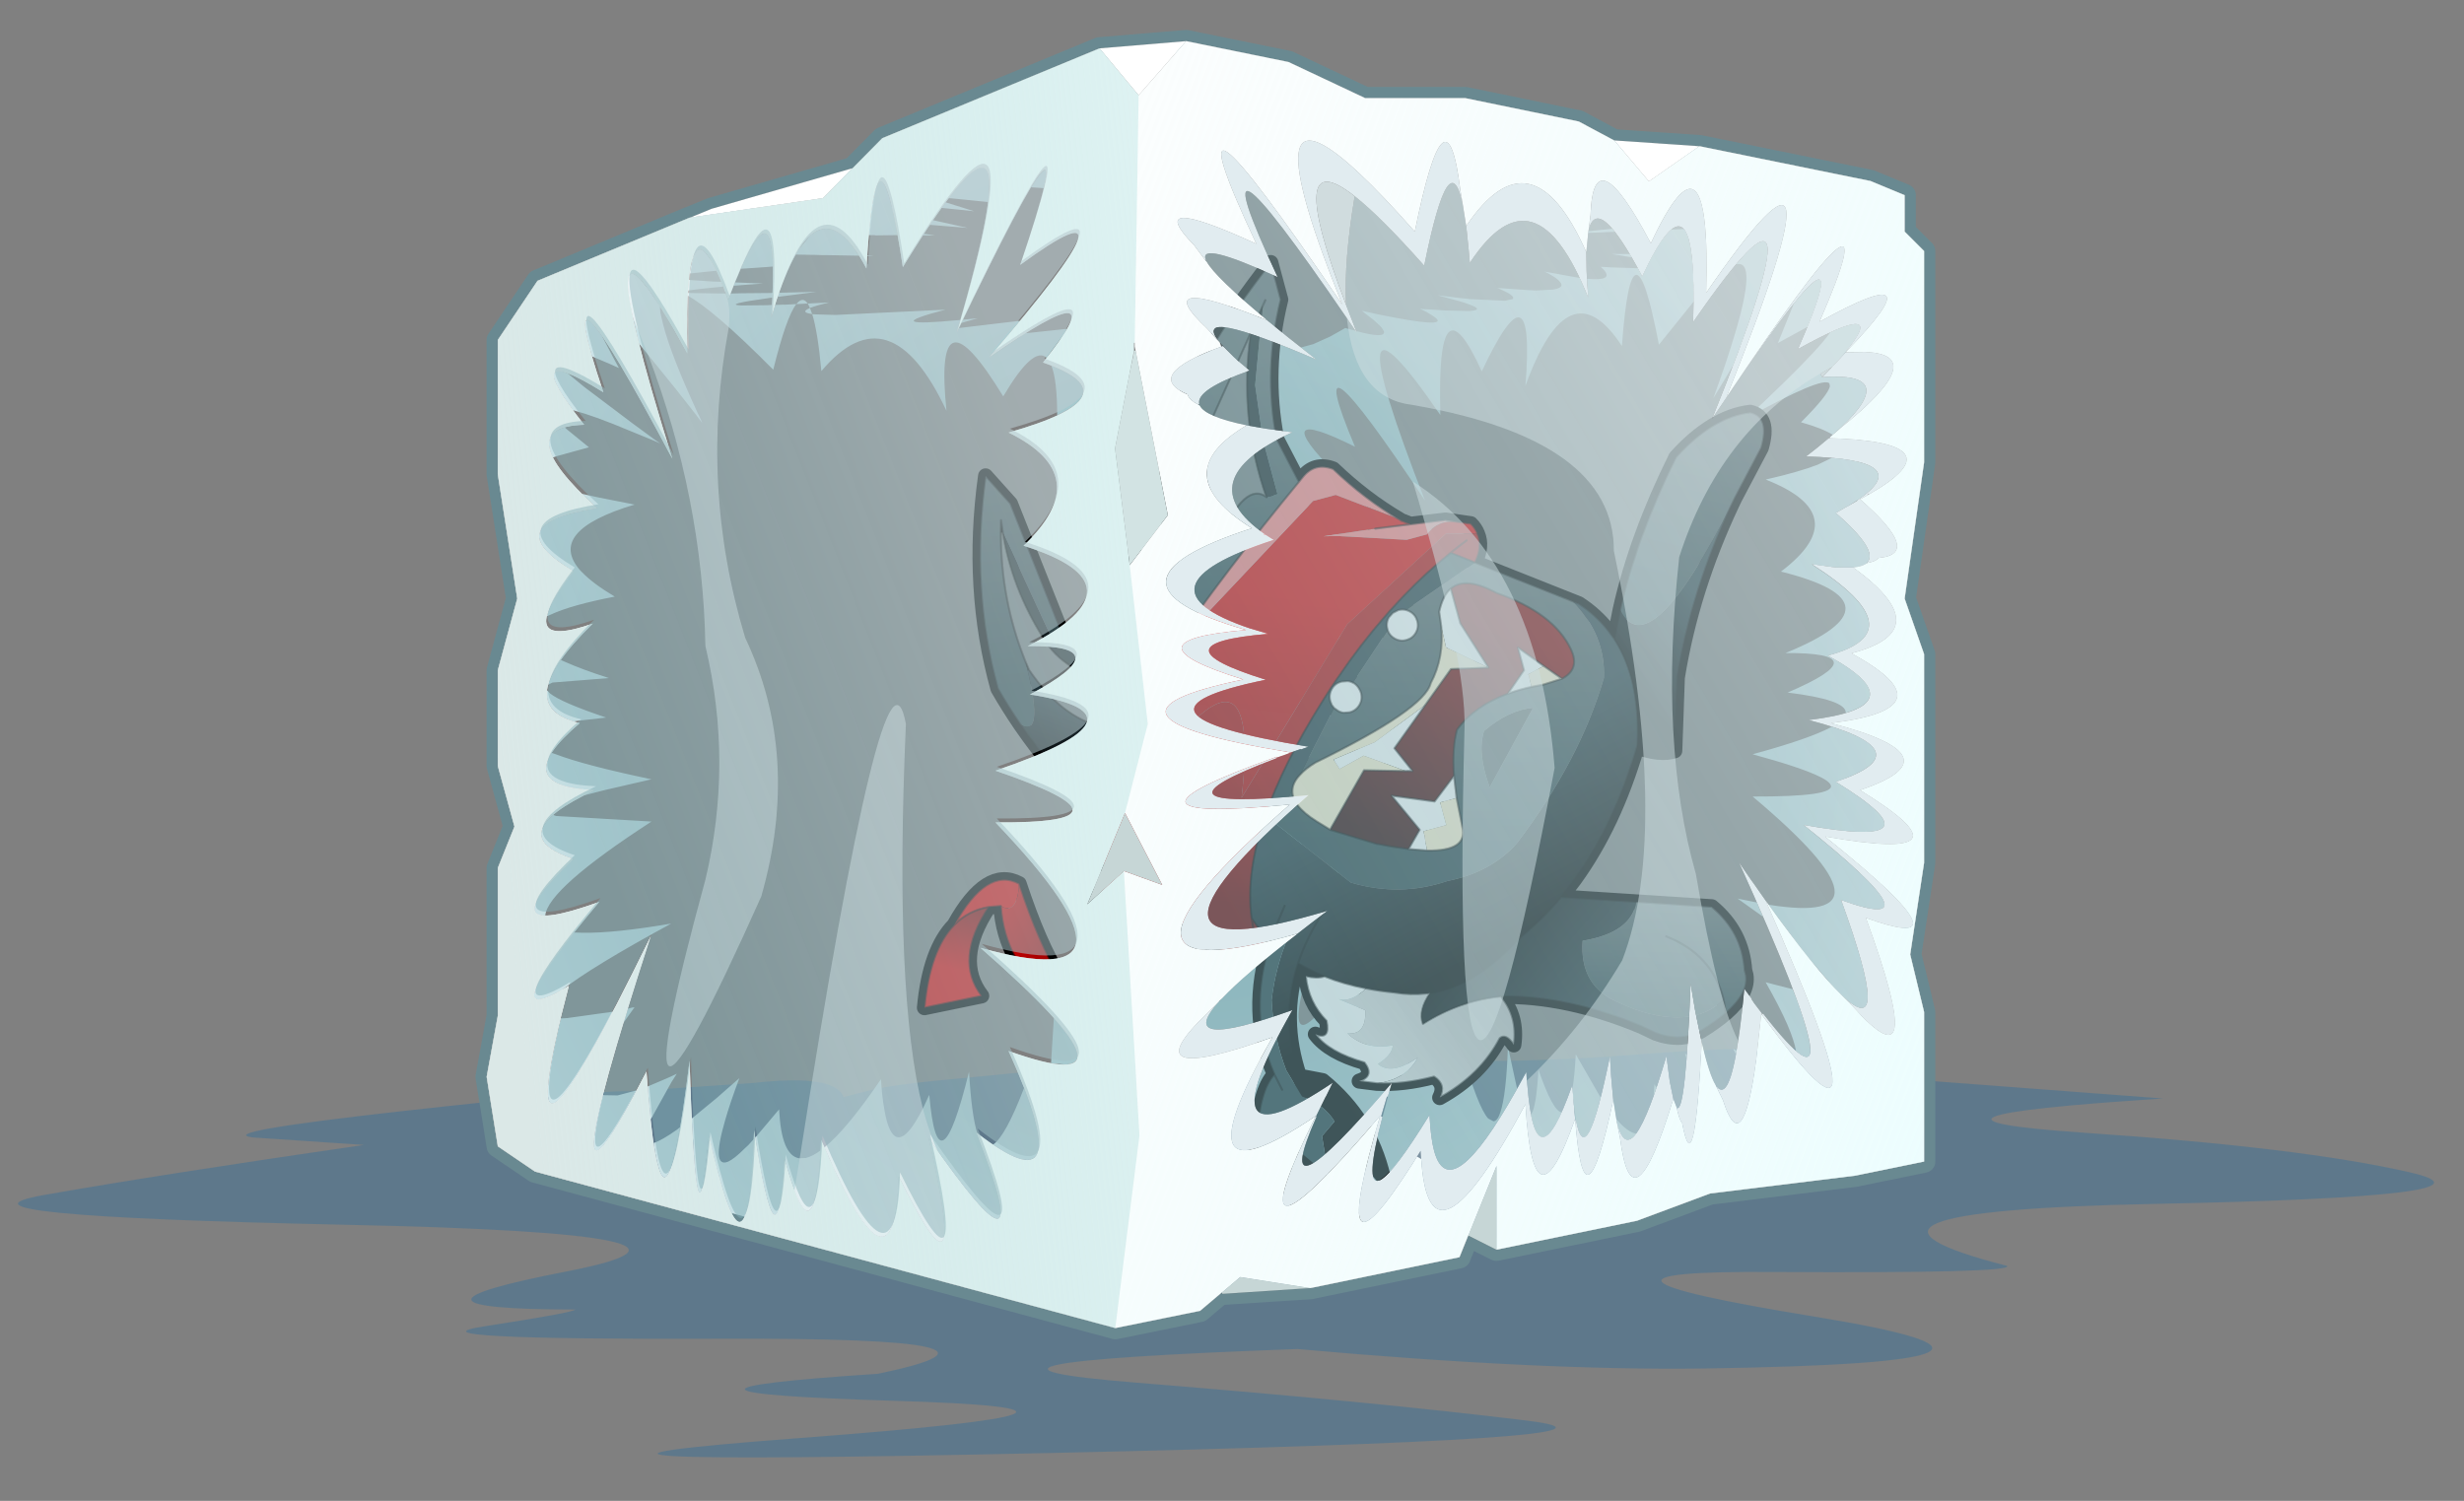 <svg width="284" height="173" xmlns="http://www.w3.org/2000/svg" xmlns:xlink="http://www.w3.org/1999/xlink"><rect width="100%" height="100%" fill="#808080" stroke="none"/><defs><linearGradient y2=".939" y1=".191" x2=".371" x1=".263" spreadMethod="pad" id="i"><stop stop-color="#5a6669" offset="0"/><stop stop-color="#283f44" offset="1"/></linearGradient><linearGradient y2=".874" y1=".402" x2=".638" x1=".333" spreadMethod="pad" id="j"><stop stop-color="#23363d" offset="0"/><stop offset="1"/></linearGradient><linearGradient y2="1.044" y1=".003" x2=".36" x1=".931" spreadMethod="pad" id="k"><stop stop-color="#e40101" offset="0"/><stop stop-color="#750101" offset="1"/></linearGradient><linearGradient y2="-.149" y1=".647" x2=".053" x1=".493" spreadMethod="pad" id="l"><stop stop-color="#e40101" offset="0"/><stop stop-color="#750101" offset="1"/></linearGradient><linearGradient y2=".835" y1=".474" x2=".732" x1=".568" spreadMethod="pad" id="m"><stop stop-color="#ba0202" offset="0"/><stop stop-color="#750101" offset="1"/></linearGradient><linearGradient y2=".993" y1=".033" x2=".303" x1=".303" spreadMethod="pad" id="n"><stop stop-color="#e40101" offset="0"/><stop stop-color="#b50202" offset="1"/></linearGradient><linearGradient y2=".08" y1=".901" x2=".009" x1=".918" spreadMethod="pad" id="o"><stop stop-color="#ba0202" offset="0"/><stop stop-color="#750101" offset="1"/></linearGradient><linearGradient y2=".943" y1="-.365" x2=".826" x1=".244" spreadMethod="pad" id="p"><stop stop-color="#e40101" offset="0"/><stop stop-color="#b50202" offset="1"/></linearGradient><linearGradient y2=".946" y1=".068" x2=".708" x1=".246" spreadMethod="pad" id="q"><stop stop-color="#e40101" offset="0"/><stop stop-color="#a60101" offset="1"/></linearGradient><linearGradient y2=".613" y1=".308" x2=".321" x1=".372" spreadMethod="pad" id="r"><stop stop-color="#23363d" offset="0"/><stop offset="1"/></linearGradient><linearGradient y2=".757" y1=".398" x2=".872" x1=".353" spreadMethod="pad" id="s"><stop stop-color="#23363d" offset="0"/><stop offset="1"/></linearGradient><linearGradient y2="1.08" y1="-.086" x2=".761" x1=".231" spreadMethod="pad" id="t"><stop stop-color="#5a6669" offset="0"/><stop stop-color="#283f44" offset="1"/></linearGradient><linearGradient y2="1.032" y1=".361" x2=".801" x1=".389" spreadMethod="pad" id="u"><stop stop-color="#e40101" offset="0"/><stop stop-color="#b50202" offset="1"/></linearGradient><linearGradient y2=".919" y1=".261" x2=".837" x1=".214" spreadMethod="pad" id="v"><stop stop-color="#850101" offset="0"/><stop stop-color="#2b0000" offset="1"/></linearGradient><linearGradient y2=".93" y1=".256" x2=".32" x1=".069" spreadMethod="pad" id="w"><stop stop-color="#5a6669" offset="0"/><stop stop-color="#283f44" offset="1"/></linearGradient><linearGradient y2=".207" y1=".852" x2=".065" x1="1.017" spreadMethod="pad" id="x"><stop stop-color="#ba0202" offset="0"/><stop stop-color="#750101" offset="1"/></linearGradient><linearGradient y2=".195" y1=".535" x2=".016" x1=".983" spreadMethod="pad" id="y"><stop stop-color="#e6e6e6" offset="0"/><stop stop-color="#b8b8b8" offset="1"/></linearGradient><linearGradient y2=".147" y1=".679" x2=".922" x1=".294" spreadMethod="pad" id="z"><stop stop-color="#23363d" offset="0"/><stop offset="1"/></linearGradient><linearGradient y2=".873" y1=".063" x2=".65" x1=".323" spreadMethod="pad" id="A"><stop stop-color="#5a6669" offset="0"/><stop stop-color="#283f44" offset="1"/></linearGradient><linearGradient y2=".912" y1="-.017" x2="-.244" x1="1.497" spreadMethod="pad" id="B"><stop stop-opacity="0" stop-color="#f2f8f8" offset="0"/><stop stop-color="#e8feff" offset="1"/></linearGradient><linearGradient y2=".92" y1=".523" x2=".914" x1="-.958" spreadMethod="pad" id="C"><stop stop-opacity="0" stop-color="#96dede" offset="0"/><stop stop-color="#dbe8e7" offset="1"/></linearGradient><linearGradient y2=".699" y1="-.11" x2=".712" x1=".063" spreadMethod="pad" id="D"><stop stop-opacity=".173" stop-color="#fff" offset=".353"/><stop stop-opacity="0" stop-color="#fff" offset=".604"/><stop stop-opacity=".192" stop-color="#fff" offset="1"/></linearGradient><linearGradient y2=".288" y1=".712" x2=".216" x1=".783" spreadMethod="pad" id="E"><stop stop-opacity=".49" stop-color="#80adb5" offset="0"/><stop stop-opacity=".592" stop-color="#b9cbcf" offset="1"/></linearGradient><linearGradient y2=".238" y1=".762" x2=".175" x1=".824" spreadMethod="pad" id="F"><stop stop-opacity=".49" stop-color="#80adb5" offset="0"/><stop stop-opacity=".592" stop-color="#c2d5d9" offset="1"/></linearGradient><path fill-rule="evenodd" fill-opacity=".271" fill="#0564ab" d="M372.25 198.5q36.2 5.25 57.5 9 21.3 3.75-53.85 5.35-75.2 1.55-40.1 8.4 35.05 6.8-1.55 6.85.35.55 16.25 3t-42.95 2.25q-58.85-.2-27.75 6.3 49.15 3.25-2.55 4.85-51.7 1.55 16.55 6.7 68.15 5.15-44.85 2.7-113.05-2.5-85.65-5.85 27.35-3.35 70.05-6.8 42.65-3.45-28.95-6.05-43.35 3.9-73.15 3.5-70.55-1.05-19.7-9.35 50.8-8.3 7.4-8-43.45.25-42.15-1.1 38.35-9.85-26.7-11.15-65.05-1.3-45.6-5.7 19.4-4.45 58.55-7.1 39.15-2.7-14.3-6.15l42.35-3.2-.05-.4q0-4.35 15.1-5.2 15.1-.85 37.3.9 22.2 1.75 41.15.85t18.95 3.45l-.05.55q15.3-2.45 34.55-2.45l15.35.75 15.95 1.55q8.4.8 12.4 1.85l4.25 1.1q1.65-4.2 16.1-2.55l22.3 1.5q7.85-.15 41.25 3.6t26.65 4.7l-20.05 1.35" transform="translate(0 -181.05)" id="a"/><path fill-rule="evenodd" fill="url(#g)" d="m204.5 15.6.8 1.7.4.9-2.35-.15-3.45-.25v-.05l.1-2.15.25-1.8.3-1.05q1.05-2.75 3.95 2.85m6.5 1.15.75-1.05q1.5-2 2.4.1l.2.5.55 2.75-4.85-.5.95-1.8m12.75 3.35q2.15-2.25 2.25.55.05 1.7-.7 5.35l-1.15 5.1-.15.55-6.8 8.4-3.5 4.45-.1.15-1 1.3.65-1.45.05-.05q5-10.8 6.4-16.4l.45-1.95.1-1.2 2.05-3 1.45-1.8M207 21.25l-3.3-.25-2.05-.15 1.35-.05 1.15-.05 2.6-.1.25.6m29.75 15.8q.9-.4 1.55-.45 2.95-.25-2.4 7l-.1.05-2.05.6q-2.2.7-5.1 1.85l-7.2 2.95-1.25.55 1-.7 3.95-2.9 8.75-6.6 2.85-2.35m-27.9-15.65.35-.85 1.45-.05 3.75-.25.65-.05.15 1.9-2.85-.35-3.5-.35m-3.4 1.2 2.05.05.45 1.1.4-1.1h1.05l5.7-.1h.1l.05.45q-2.35 1.35-5.75 4.25-4.05 3.45-9.65 9.1-2.35-9.5-4.15-11.8l1.95.1h.45l1.4.05.7 2.25-.15-2.25.95.05 4.45.05q3.85-.15-5.25-1.4h-.2l-.05-.85 5.5.05m24.05 12.6-1.9.85.9-1.65 2.2-4.2q3-4.35 3-1.95 0 1.5-1.25 5.7l-2.7 1.15-.25.1m-45.05-19.35.1-.2q1.45-2.3 2.85-3.45 3.05-2.5 5.95.15l1.8 2.2.7 1.1-3 .05h-.4l-1.4.05H190l-5.55.1m-1.5-.1v.1l-.7.05h-.55.1l.4-.05.75-.1m-.4-5.25.15 1.65h-1l-.3.05-3.9-.05.15-.9.25-1.35.5-2.4.2-.7q2.45-10 3.85 2.85l.1.85m54.5 36.5.3-.3.8.3q3.15 1.25 1.45 4.9l-.1.25-.7-.25-5.8-1.6 4.05-3.3M195.7 24.55l-2.05-.1-.4.8q1.65.7.1 1l-.5.1q-1 3.15-1.65 10.25-12.3-14.6-22.5 7.15 2.4-23.25-10.2-2.6-5.4-9.15-7.8-6.95l-2.8-3.8-.45-.65-.4-.75 7.5.8 6.5 4.35-3.5-4.1-1.8-2.2-.25-.3 10.95 1.3.4.8-.25-.8-.2-.8-.2-.65q15.3 1.45 2.7-1.85l18.75.9 1.05.05 3.45-.1.7-.05.4-1.1q-1.1-.45-3.45-1l3.85.2q.9-1.35 2.05.1m3.1-2.05.25.75-7-.9 4.4.1 2 .05h.35m-26.05-10.6.2.3h-2.2l2-.3m-5.1-6.35-6.45.65-.05-.5-.15-2.45q-.1-7.5 7.3 2.25l-.65.05m.95 1.8-4.85.5 5.1-1.6.75 1-1 .1m69.7 81.55q1.35 2 1.9 3.7l.15.4-.8-.4-10.15-.8q4.7-1.5 7.85-2.9l.8-.35.25.35m-4-30.25-.65.6-2.1 2 1.45.25q16.25 2.95 3.05 10.95l-.25.15.1.1q3.85 5 4.6 7.7l.1.3-.7-.3q-3.75-1.75-11.55-3.25 3.95-2.35 5.95-4.45l.25-.25q6.2-7.05-9.75-11.85l.25-.05 6.55-1.3 2.7-.6m-68.55-31.3.3.6-2.95-.85 2.65.25m5.4-17.9.55.85-6.8.55 6.25-1.4m69.4 84.5.05.6q0 3.4-4.35 4.9l-.5.15-1-.15-4.85-.55q8.05-2.7 10.1-4.35l.55-.6m-.85 11.3.15.2q3.55 5.9-7.35 6.5h-.55l1.95.95-3.7-.95-8.45-1.95q12-2.5 17.35-4.55l.6-.2m-.25 11.15.2.2q5.3 4.75-3.85 7.75 10.3 9.7 5.5 10.15h-.45q-.45-4.8-19.1-16.9l17.15-1 .55-.2m-36.95 61.7q-3.6 20.4-4.65.1-5.35 19.5-6.5-1.45 1.45 1.05 2.65 1.35l1.2.05q3.2-.5 3.6-8.8l4.3 5.1-.6 3.65m-39.15-4.6-.2.2q1.05-3.3 1.5-11.1 5.55 22.45 7.15 4.15 7.35 16.55 8.7-2.8 6.05 8.9 10.15 12.25-12.65 29.3-13.35 5.2-13.05 26.55-5.4-6.85-20.5 29.5-8.55-1.05m72.35-35.95.05.05q11.7 14.75 4.15 11.35l-2-1q-5.4-4.25-19.7-12 10.3 1.75 15.95 1.65l1.55-.05m2.35 15.45q7.6 31.2-9.35-1.2l8.25 1.15 1.1.05m-7.55 13.8v.05q5.15 20.3-6.05-.9l3.4.9 2.65-.05m-4.5-15.55.8 2.55-2-2.8.4.05.8.2m-20.05 12.5 2.8 2.45 1.25 1.1 4.5 3.7v.3l-.45 7.45q-1 12.3-2.4-2.3l-.25-2.3-.35 1.6q-3.3 14.1-5.2 13.85-1.7-.2-2.35-11.45l-.15-3.45.95 1.05.75.7q1.8 1.8 2.9 2.3 3.1 1.3.55-7.45-.9-3.15-2.55-7.55m13.2.1 3.3 1.4-.55 5.95-3.75-6.75-.95-1.5 1.05.5.9.4m-2 9.15q2.75 1.95 4.2 2.4-1.95 13.65-4.75-2.85l.55.45M153.5 3.55l-2.3.15q-1.55-6.45 2.3-.15M123.15 42.8q-.85 1.8-7 3.25l-1.4.3-3.45.6h-.1l-1 .15-3.7.5 2.65 1.3 3.2 1.95.35.25 2 1.6q6.6 6.35-3.2 13.2l-.05.05-.6.35-1 .65q8.4 2.75 11.9 5.35v.05l1.55 1.45q2.6 3.3-3 6.45-2.4 1.35-6.25 2.65H114l-1.5.45-1.65.5 6.65.9q7.75 1.6.6 4.85-2.5 1.15-6.8 2.5 4.5.9 7.45 1.85 11.55 3.65-1.45 7.35l-11.95 2.55q-1.2-2.15-5.8-5.3 13.1-2.4-2.35-14.55 15 4.25 3.55-7.65 2.45-1.2 3.95-2.2l.2-.15q6.75-4.95-8.5-6.9 16.3-11.85 2.35-12.15 12.7-12.8-3.5-4.75 10.65-25.25-12.6 9.7 17.5-44.85-2.75-15.4.75-25.8-7.45-7.85-9.7-20.65-7.85 2.6-7.85-21.75-17.35-7.15-1.85-25.5-6.65-.25l-6.25-7.75q-.05-5.35.4-8.55L35 14l.05-.3.35-1.25.1-.25q.25-.75.65-1.15l2.2.1q1.4 1.1 3.25 4.45l.65 1.2.65 1.35.7 1.45.8-1.5 4.75-.15 1.9-.1q-.85.75-1 1.25-.45 1.25 3.45.9l-.2 3.45 1.55-3.6 5.5-1 .85-.15-.45.2q-1.9 1-2.4 1.7-.85 1 1.35 1.35l3 .15 1.3-.05 5.65-.4q-3.4 1.4-2.75 2l1.4.3 6.3-.3 2.3-.25 3.55-.45-4.05 1.1q-5.2 1.55-1.65 1.75l4.2-.1 4.6-.3q-1.3.6-2.05 1.1-4.1 2.5 6.8.45l2.8-.55 2.9-.65-.75.6-1.35 1.05-1.05.95-.45.5-.35.6q-.4 1.4 4.95-.05l-.1.35.25-.4 1.85-.5 1.05.6 1.7.95 3 1.35 2.2.6-2.8 2.2q5.35-2.3 9.2-3.7l1.3-.5 2.25-.75 2.95 1.75.45.2.85.35-.15.2-2 2-.65.6-1.75 1.5-.4.3.55.2 4.35 1.8q.9.45 1.6.85 2.9 1.7 2.55 3.15l-.1.3M111.4 27.05l.05.05-.4.35-1.5 1.2-.2.2.05-.65-.05-.45v-.35l-.05-.7-.25-1.55 2 1.65.35.25m37.4 17.5q-9.9-4.6 1.05-8.95-1.05 2.6-1.05 8.95m-95.45-32.8-4.8-.2L49 11l4.3.45v.1l.05.2m-4.3 3.8-.95.15-2.6.45.35-.6H49.05M13.9 28.65q-5.95-14.6 2.45-4.15l2.85 7.05-5.3-2.9m-7 4.45h.05l.05-.05q-6.35-7.6 2.8-3.4 1.05 1.5 3.2 3.8 4.05 4.35 11.9 11.65-13.65-7.6-14.95-6.3l-.1.5q.25 1.55 5.2 6.5-3.9 1.1-5.7 2.25L8 46.85Q-2.8 36.7 11.25 37.7l.35-.65-2.2-1.25-.55-.6-.4-.45L7 33.2l-.1-.1m20.4 2.55q-12.15-32-.6-18.25-3.85-.95.35 12.9 1.4 4.7 3.75 11.15l-3.5-5.8M4.9 59.8q-9.4-6.35 4.6-7.6l2.6 1.25q3.35 1.3 9.3 2.65-16.2 6.35-2.75 16.55-22.8 5.7-.8 14.65-17.2-.1-.4 7.1Q6.9 95.7 7 98.05-3.1 95 10.25 87.75q-16.05-4.2 2.6-16.2l.3-.25-.5.1-3.1.4-1 .1h-2.9q-1.65-.15-2.4-.75l-.15-.2Q1.15 68.8 8.8 62.1l-1.85-1.05-.3-.15L5 59.85l-.1-.05m8.8 58.55q-24.6 4.25-4.9-7.9-14.8-5 .7-9.9 3.95 2.15 14.25 4.95l-4.05 1.15q-9.4 2.8-10 4.4-.85 2.1 14.05 2.05-28 23.5-2.85 19.45l-5.05 6.8-2.1 2.7-4.85 5.65-1.2 1.15q-9.35 8.9.15-17.15-16.6 6 1.95-9.55l4.8-3.95-.9.15m9.3 13.8 3.45-.7-4.55 3.25 1.1-2.55m-1.6 14.35q-2.5 4.4-3.9 7.6l-.1.25q-1.15 2.7-1.45 4.5-5.05 4.4-.15-9.2l.75-1.9 4.85-1.25m14.2 13.1.3-.35-.25.95-.05-.6m-8.35-1.15-.5 1-.1-.65.6-.35m41.85 11.4q.5 1.6 1.25 1.65l.95-.5q1.85-2.05 4.7-12.05 2.3 21 3.5-11.05 2.1 13.95 3.85 16.5 1.5 2.25 2.7-4.25.7-3.85 1.3-10.65l5.1 7.55q7.1 9.5 3.15-3.3-2.45-7.85-9-24.05 10.7 17.6 15.35 22.55 5.75 6.2 1.9-7.6L101.5 137q4.2 2 5.65 1.95 4.8 3.75 8.05 6.65l2.9 2.7 1.05 1.1.5.55h.05q5.95 6.65-3.55 4.5-3.7-.8-9.65-2.95l.1.25q16 28.05-6.2 13.6l-1.15-.8 1.25 2.55v.05l.35.65.05.2 1.25 2.65q8.95 20.15-13.1-5.55l-.45-.55.75 2.55v.05l.25.85.05.3.65 2.4q3.25 12.3.65 11.45l-.3-.1q-2.4-1.3-8.8-11.7-.2 4.15-.85 6.55-2.85 10.15-14.7-10.9l-.2-.35 1.65-7.55q.3 8.65 1.35 11.75m-5.5.45q-1.6 8.3-5.5-.4 1.6-.25 4.15-7.65.4 6.55 1.25 7.9l.1.15m-22.2-5.45.15 2-.5-1.4.35-.6m6.8 6.65-.1.3q-1.2 4.85-3.4 1.9 1.45-.15 3.6-2.65l-.1.45m2.9-4.3 4.45-7.75q.2 3.85.6 6.3L56 167.4l-.05.15v.3l-.3 3.35-.15.1q-1.45 7.7-4.4-4.05v-.05m64.5-58.45q5.5 2.45 5.3 3.7-.35 1.9-15.15.6-2.05-2.1-8.95-4.7 9.35-.3 8.9-3.45l1.95.7.05.05 1.6.55q3.25 1.25 5.6 2.25l.7.3m4.9 21.9q1.1 1.9 1.2 3.25.15 2.7-3.75 3.05-3.85.3-11.55-1.6l-.25-.05q-2.8-3.6-10.15-10.6 13.8 3.95 11.55.05-.85-1.4-3.65-3.8l-3.15-2.5q4.95-1.35 5.75-3 6.75 6.1 10.5 10.5 2.3 2.65 3.5 4.7m39.85 45.05q-12.95 8.75-5.6-10.2 3.35 8.75 5.6 10.2m-11.15-22.6.2-.2.5 8.15-2.55.25q-5.2-.2 1.85-8.2" id="f"/><path stroke-width="4" stroke-linejoin="round" stroke-linecap="round" stroke="#698991" fill="none" d="m220.05 32.15 3.9 1.6h.05l27.35 11.35 7.15 10.65V79.9l-3.5 22.35 3.5 12.9v17.2l-3 10.9 3 7.45v26.6l2 10.95-2 12.45v.05l-6.7 4.55-104.35 28.15-15.25-3.1-3.6-3.05-16.25-1.05-26.8-5.55-1.55-3.9-5.05 2.55h-.05l-25.25-5.2-13.15-4.9-26.05-3.2L2 203.5v-26.9l2.5-10.35-2.5-16.5v-37.5l3.5-10L2 77.75v-38l3.5-3.5V29.7l6.15-2.55 30.7-6.25h.05l15.35-1.05 6.35-3.4 20.4-4.2h18l13.8-6.5L134.7 2l15.6 1.3 39.05 16.15 5.35 5.4 25.35 7.3m-91.75 194.9.3.25" id="c"/><path fill-rule="evenodd" fill-opacity="0" fill="#f0f" d="M0 0h102.95v45H0V0" id="G"/><g transform="translate(0 2)" id="H"><use xlink:href="#a" width="434.45" transform="translate(0 181.05)" height="73.65"/><use xlink:href="#b" width="242.85" transform="translate(98.8 22.75)" height="193.15"/><use xlink:href="#c" width="262.5" transform="translate(89.7 -2)" height="235.45"/><use xlink:href="#d" width="226.7" transform="matrix(.748 .201 -.201 .748 132.941 17.94)" height="223.8"/><use xlink:href="#e" width="258.5" transform="translate(91.7)" height="231.45"/></g><g id="h"><path stroke-width="3.5" stroke-linejoin="round" stroke-linecap="round" stroke="#000" fill="none" d="m151.4 85.35.4.35.15.1.1.1Q165.4 99.85 174 116.65q7.7-13.2 12.35-26.35 1.65-4.75 2.9-9.45.2-24.2-10.05-48.45l-3.9 7.7-3.85 33.15-10.05 5.85-2.4 1.35m19.4-37.2.35 2.9q1.3 12.9-2.65 25.8-2.5 9.55-14.35 15.1l6.6 8.55q8.4-4.5 12.8-17.1l.3-2.1q1.85-15.2-2.25-30.35l-.8-2.8m26.05 86q4.8-.45 8.85 1.95-10.85-11.2-17.05-5.35-1.7 29.85-10.6 34l6.35-.65 3.7-4.55q8.6-11.95 6-24.9l2.75-.5q11 9.75 6.95 19.5l13.55-.8q-4.7-12.65-11.65-16.75M174 116.65l1.7 3.4q2.9 3.5 0 7l-1.95 1.5q10.75 8.15 11.3 16.3l-2.15 14.8 2.75.2m-7.6-11.9.15-.8v-.05q.95-7.9-6.85-15.75-3.6 10.85-1.85 21.65 3.65 3.4 7.8 5.15l.75-10.2m-6.7-16.6.5-1.4-3.85 2.95q-.6 2.25-1.6 4.5l-.25.55-.15.35q-4.6 10.55-3.85 17.05 7.7 7.5 14.1 9.6 3.55 1.3 5.85 1.65 3.6.5 7.2 0l6.4-11.95m-19.45 10.3 1.25 14q4.15 4.85 15.4-1.25-3.4 1.5-8.65-.3-3.25-2.6-2.15-10.8m10.8 11.1q2.65-1.25 4.15-4.55 9.75 7.45 8.55 16.3l-6.2 12.8-8.55-8.9q12.45-8.8 2.05-15.65m-15.6-19.55q2.7 1.1 5.6 1.5m-44.85-12.85 3.7 4.75 1.65 2.4.4-.8q1.45-2.65 2.4-5.55-1.35-10.5-9.25-22.2-7.1-10.45-19.4-21.9l-.55-.5-.05-.05-2.35-2.15-1.95-1.7-.6-.5q-6.8-5.85-13.75-10.5l-1.7-1.15-4-2.5q-6.45-3.9-13.05-6.8L74.7 81.3 53.9 96.8q-3.15 3.5-4.95 7.75l-.9 2.3q-3.45 10.6 1.2 25.2l.25.4q9.8 16.05 21.95 25.9l4.1 3.15.2.15q5.55 3.85 11.5 6.5 5.15 3.35 10.05 5.15 6.95 2.55 13.4 1.85l.35-.05.5-.1q3.65-.55 7.15-2.15 3.2-1.2 6.05-2.6 4.8-2.35 8.6-5.2 2.85-2.15 5.15-4.55-3.55-5.4-8.95-10.2m-81.5-43.45-3.05-6.2Q36.9 85.2 23.3 69.8q-10.6-6.85-19.35-5.6-4.25 2.25-.35 8.65l9 9.7.9 1.05q14.25 16.8 22.75 35.65l5 16.3q3.5.2 8.25-3.1M74.7 81.3q-2.75-3.15-2.3-6.3.15-1.35.9-2.65L78.75 70l8.1-1.15 1.4-1.05.4-.25.35-.4q6.6-6.7 11.85-15.35 3.7-2.7 7.35 0l1.1.8 2.4-10.9q-1.15-16.25-9.3-31.05v-8.9q21.5 16.1 32.95 32.2 5.5 13.8 6.6 27.55v2.85l1.6 2.6q3.15-.6 6.3-6.75l.5-1.05q3.45 6.7-1.4 11.25 7.3-3.15 9.6-5.55l.5-.65-.15.75q-1.45 7.4-4.05 11.5l-.1.15h.45q4.8-.45 7.45-5.4m-87.4 4.65q2.15.85 4.3 1.8m22.95 46.3-1.25.35 2.7-6.2-17.45-14.35-8.5 1.95 3.65-11.65.05-8.35q-4.1-1.9-9.95 3.7-11.75 8-13.35 17.25-.85 4.9 3.8 5.95l8-9.65v5.45l5.05 4.3q8.15.7 13.55 5 2.25 3.9 3.45 10.15l5.9 4.6 9.3-3.9-4.25 9.35 3.65 3.65 3.7-1.6 2.7-1.3.4-.15 9.65-6-11.2-11.3-9.35 2.7M92.2 88.4l.4-.35.4-.25q.8-.45 1.75-.45l1.4.3 1.15.75q1.05 1.05 1.05 2.55v.3l-.05.45q-.2 1-1 1.8-1.05 1.05-2.55 1.05-1.5 0-2.55-1.05-1.05-1.05-1.05-2.55 0-1.5 1.05-2.55m31.1 44.1v-.05l2.5-2.65q4.8-5.15 3.5-8.6-.6-1.65-2.6-2.85-1.6-1.05-4.15-1.8-27.65-5.4-30.65-10.85-4.6-4.9-5.8-12.25l-.4-3.25q-1.75-3.45-4-4.5m29.4-69.45q7.9 18.45 6.4 37.85 3.7-4.95 13.2 6.6l-1.95-22.9-17.65-21.55-5.2-6.4m4.55 90.35 1.35-.25q1.55 0 2.6 1.05 1.1 1.1 1.1 2.65l-.1.95-.35.85-.65.8q-.55.6-1.25.85l-1.35.25q-1.55 0-2.65-1.1-1.05-1.05-1.05-2.6 0-.5.15-.95.2-.95.9-1.7l.15-.1q.5-.5 1.15-.7m52.4-29.4.75-1.8-.45 1.85v.05q-1.55 6.4-1.75 8.2m-.85 6.4 1.2 1.55m-10.6-1.9-1.65-1.45q-18.05-15.35-40.2-31.1m19.85 11.55q4.9.2 9.8 1.7l-1.65-9.05 4.65 7.55M95 67.7l-8.15 1.15m86.9 59.7-1.9 1.4M146.2 147.6l.4 4.25M166 138.3q-3.95 8.3-13.2 16.65-4.25 2.2-9-1.8M168 132.9l-3.55 2.65m-72.2-7.7L93 133l.45 6.8q.15 5.85 9.35 3.2l4.05-1.45m3.85 33.6q3.75 3.2 3.45 6.45-9.55-3-19.1-1.45-2.6 5.55 0 11.65 1.05-3.15 2.75-2.35 6.55 7.1 17.05 9.7-2.3-2.5 0-5.05 7.4-.05 13.25-1.95l3.8-1.55q-3.8-.15-2.3-3.85 7.35-4.4 9.3-9.3-3.05 2.3-3.3-2.35 2.95-5.2 1.95-11.25-2.3 1.25-4.2 1.2m-79 11.6q-9.25 6.85-9.05 17.5l.3 3.3q2.75 1.35 6.65 2.5 5.1 1.4 10.25-2.2l2.8-2.4q14.85-11.45 29.75-15.2m48.35-26.2q9.5 14.7 7.1 30.05 4.35 2.65 7.75 13.2 1.9 5.95 3.5 14.35l-7.55-4.65-1.35 14.35-6.05-11.3-5.5 12.1q2.1-8.5 0-16.95-5.2.05-9 8.4-.45-13.8 7.75-25.2l4.95-2.4q.9-14.05-6.5-25.4m12 23.5-.8 3.9m5.2 12.35-.7 6.65m-9.2-21-.35 3.55M62.2 112.6l4.55.2 2.75-.2q3-.15 5.75.1m.3 48.8-33.2 11.25q-5.3 7.5-3.55 16.25v1.1q.4 4.2 6.8 7.35m101.2 12.5 2.55-5.75"/><path fill-rule="evenodd" fill="url(#i)" d="m177.45 44.3-.8-2.8.35 2.9-4.75 27.55-4.7 4.05-10.25 5.65 1.5 2.1 1.2 1.55 4.55 5.9q-2.85 1.25-5.7-.45l-8.55-6.6-.1-.1-.15-.1-.4-.35-.25-.2-1.65-1.45q-18.05-15.35-40.2-31.1l2.4-10.9q-1.15-16.25-9.3-31.05V0q21.5 16.1 32.95 32.2 5.5 13.8 6.6 27.55v2.85l1.6 2.6q3.15-.6 6.3-6.75l.5-1.05q3.45 6.7-1.4 11.25 7.3-3.15 9.6-5.55l.35.1q-1.45 7.4-4.05 11.5l-.1.15h.45q4.8-.45 7.45-5.4l.2-.4.3.1q-1.55 6.4-1.75 8.2l10.05-5.85 3.85-33.15 3.9-7.7Q187.7 54.9 187.5 79.1q-1.25 4.7-2.9 9.45-4.4 4.35-4.85-11.7l-.05-2.2q1.85-15.2-2.25-30.35m-20.2 34.4 2.4-1.35-2.4 1.35M105.1 9.25l6.45 17.3 1.55 12.8v13h2.65q3.7-4.95 13.2 6.6L127 36.05 109.35 14.5l-4.25-5.25-.95-1.15.95 1.15m35.1 53.35-4.65-7.55 1.65 9.05q-4.9-1.5-9.8-1.7 4.9.2 9.8 1.7l-1.65-9.05 4.65 7.55" transform="translate(1.75 1.75)"/><path fill-rule="evenodd" fill="#70787a" d="m177 44.4.45-.1q4.1 15.15 2.25 30.35l-.3 2.1q-4.4 12.6-12.8 17.1l-2.05-2.65-4.55-5.9q11.85-5.55 14.35-15.1 3.95-12.9 2.65-25.8m-67.65-29.9L127 36.05l1.95 22.9q-9.5-11.55-13.2-6.6 1.5-19.4-6.4-37.85" transform="translate(1.75 1.75)"/><path fill-rule="evenodd" fill="#121c1f" d="M177 44.4q1.3 12.9-2.65 25.8-2.5 9.55-14.35 15.1l-1.2-1.55-1.5-2.1L167.55 76l4.7-4.05L177 44.4m2.4 32.35.3-2.1.05 2.2-.35-.1m-22.9 118.7q1.9 5.95 3.5 14.35l-7.55-4.65.7-6.65 3.4 5.1-.05-8.15m-40.75-143.1h-2.65v-13l-1.55-12.8-6.45-17.3 4.25 5.25q7.9 18.45 6.4 37.85m-32.55 78.5-14.5-15.2q5.4-1.05 12.35 2.2 2.9 4.45 2.15 13" transform="translate(1.75 1.75)"/><path fill-rule="evenodd" fill="url(#j)" d="m164.55 91.2 2.05 2.65q8.4-4.5 12.8-17.1l.35.1q.45 16.05 4.85 11.7-4.65 13.15-12.35 26.35-8.6-16.8-21.95-30.75l8.55 6.6q2.85 1.7 5.7.45" transform="translate(1.75 1.75)"/><path fill-rule="evenodd" fill="#e40101" d="M194.5 124.1q6.2-5.85 17.05 5.35-4.05-2.4-8.85-1.95l-2.75.5q-3.1 3.15-5.45-3.9m-108-58.05.2-.15.55-.5-.35.4-.4.25" transform="translate(1.75 1.75)"/><path fill-rule="evenodd" fill="url(#k)" d="M183.9 158.1q8.9-4.15 10.6-34 2.35 7.05 5.45 3.9 2.6 12.95-6 24.9l-3.7 4.55-6.35.65" transform="translate(1.75 1.75)"/><path fill-rule="evenodd" fill="url(#l)" d="M211.55 129.45q6.95 4.1 11.65 16.75l-13.55.8q4.05-9.75-6.95-19.5 4.8-.45 8.85 1.95" transform="translate(1.75 1.75)"/><path fill-rule="evenodd" fill="url(#m)" d="m172.25 114.9 1.7 3.4q2.9 3.5 0 7l-1.95 1.5-1.9 1.4-3.85 2.95q-.6 2.25-1.6 4.5l-.25.55-.15.35q-3.95 8.3-13.2 16.65-4.25 2.2-9-1.8 1.45-2.65 2.4-5.55-1.35-10.5-9.25-22.2-7.1-10.45-19.4-21.9l-.55-.5-.05-.05-2.35-2.15-1.95-1.7-.6-.5q-6.8-5.85-13.75-10.5l-1.7-1.15-4-2.5q-6.45-3.9-13.05-6.8-2.15-.95-4.3-1.8 2.15.85 4.3 1.8l-4.85 3.65q-2.75-3.15-2.3-6.3l7.1-1.9L105.3 85.7l34.15 32.55q-15.65-39.7 20.55-9.7v-6.95l12.25 13.3m-27.4 35.2-.4-4.25.4 4.25m17.85-16.3 3.55-2.65-3.55 2.65" transform="translate(1.75 1.75)"/><path fill-rule="evenodd" fill="url(#n)" d="m183.3 143.1-2.15 14.8q-2.9-.4-5.6-1.5l.75-10.2.15-.8v-.05q.8-5.3 6.85-2.25m-2.95 21.75q-1.1 8.2 2.15 10.8 5.25 1.8 8.65.3-11.25 6.1-15.4 1.25l-1.25-14q3.55 1.3 5.85 1.65" transform="translate(1.75 1.75)"/><path fill-rule="evenodd" fill="url(#o)" d="M172 126.8q10.75 8.15 11.3 16.3-6.05-3.05-6.85 2.25.95-7.9-6.85-15.75l.5-1.4 1.9-1.4" transform="translate(1.75 1.75)"/><path fill-rule="evenodd" fill="url(#p)" d="m181.15 157.9 2.75.2 6.35-.65 3.7-4.55-6.4 11.95q-3.6.5-7.2 0-2.3-.35-5.85-1.65-6.4-2.1-14.1-9.6 3-5.3 7.35-2.35 3.65 3.4 7.8 5.15 2.7 1.1 5.6 1.5" transform="translate(1.75 1.75)"/><path fill-rule="evenodd" fill="url(#q)" d="M191.15 175.95q2.65-1.25 4.15-4.55 9.75 7.45 8.55 16.3l-6.2 12.8-8.55-8.9q12.45-8.8 2.05-15.65" transform="translate(1.75 1.75)"/><path fill-rule="evenodd" fill="url(#r)" d="m142.05 151.4-.4.8-1.65-2.4-2.65 2.4q4.7 6 7.55 13.2 1.85 8.35.95 16.65l-1.95 6.8q-4.4 3-5.8 7.55l3.7 2.55.95 9.3 6.2-8.9v9.3l3.5-11.25.7 1.1-.7 6.65-1.35 14.35-6.05-11.3-5.5 12.1q2.1-8.5 0-16.95-5.2.05-9 8.4-.45-13.8 7.75-25.2l4.95-2.4q.9-14.05-6.5-25.4-2.3 2.4-5.15 4.55-3.8 2.85-8.6 5.2-2.85 1.4-6.05 2.6-3.5 1.6-7.15 2.15l-.5.1-.35.05q-6.45.7-13.4-1.85-4.9-1.8-10.05-5.15-5.95-2.65-11.5-6.5l-.2-.15-4.1-3.15q-12.15-9.85-21.95-25.9l-.25-.4q-4.65-14.6-1.2-25.2l.9-2.3q1.8-4.25 4.95-7.75l1.2-.9Q48 103.7 51 113.2q10.3 17 29.5 31.85 7.55 4.95 17.85 4.25 11.55.75 21.7-5.45l13.4-17.85-5.9-6.55q-.6-1.65-2.6-2.85l-11.65-12.9.35-.85.1-.95q0-1.55-1.1-2.65-1.05-1.05-2.6-1.05l-1.35.25q-.65.2-1.15.7L96.6 89.5v-.3q0-1.5-1.05-2.55l-1.15-.75-1.4-.3q-.95 0-1.75.45l-18.3-6.5 4.85-3.65q6.6 2.9 13.05 6.8l4 2.5 1.7 1.15q6.95 4.65 13.75 10.5l.6.5 1.95 1.7 2.35 2.15.05.05.55.5q12.3 11.45 19.4 21.9 7.9 11.7 9.25 22.2-.95 2.9-2.4 5.55m-2.05-1.6-3.7-4.75 3.7 4.75m2.9 37.9.35-3.55-.35 3.55m-15.1-39.15q5.4 4.8 8.95 10.2-3.55-5.4-8.95-10.2m19.8 53.9-2.55 5.75 2.55-5.75" transform="translate(1.75 1.75)"/><path fill-rule="evenodd" fill="url(#s)" d="M47.75 130.7Q43 134 39.5 133.8l-5-16.3Q26 98.65 11.75 81.85q28.6 31.8 31.5 17.05l3.05 6.2q-3.45 10.6 1.2 25.2l.25.4" transform="translate(1.75 1.75)"/><path fill-rule="evenodd" fill="url(#t)" d="m11.75 81.85-.9-1.05-9-9.7q-3.9-6.4.35-8.65 8.75-1.25 19.35 5.6 13.6 15.4 21.7 30.85-2.9 14.75-31.5-17.05" transform="translate(1.75 1.75)"/><path fill-rule="evenodd" fill="url(#u)" d="M70.65 73.25q.15-1.35.9-2.65l2.95-1.25q4.15-1.65 7.55 1h4.85l15.2-5 3.2-.8-12.05 1.4-8.15 1.15 1.4-1.05.4-.25.95-.9L100.1 56h5.45l39.15 24.1 4.7 3.3.25.2.4.35.15.1.1.1q13.35 13.95 21.95 30.75L160 101.6v6.95q-36.2-30-20.55 9.7L105.3 85.7 77.75 71.35l-7.1 1.9" transform="translate(1.75 1.75)"/><path fill-rule="evenodd" fill="#ff7f7f" d="m74.5 69.35 2.5-1.1 8.1-1.15 8.15-1.15 12.05-1.4-3.2.8-15.2 5h-4.85q-3.4-2.65-7.55-1m12.75-3.95q6.6-6.7 11.85-15.35 3.7-2.7 7.35 0l1.1.8q22.15 15.75 40.2 31.1l1.65 1.45-4.7-3.3L105.55 56h-5.45l-12.25 8.9-.95.9.35-.4" transform="translate(1.75 1.75)"/><path fill-rule="evenodd" fill="url(#v)" d="m73.5 110.95-5.05-4.3v-5.45l-4.7 5.7-3.3 3.95q-4.65-1.05-3.8-5.95 1.6-9.25 13.35-17.25 5.85-5.6 9.95-3.7l-.05 8.35-3.65 11.65 8.5-1.95 7.85 6.45 9.6 7.9-2.7 6.2 1.25-.35.25-.05 9.35-2.7 11.2 11.3-9.65 6-.4.15-2.7 1.3-3.7 1.6-3.65-3.65 4.25-9.35-9.3 3.9-5.9-4.6q-1.2-6.25-3.45-10.15-5.4-4.3-13.55-5" transform="translate(1.75 1.75)"/><path fill-rule="evenodd" fill="url(#w)" d="m53.35 94.15 19.6-14.6 18.3 6.5-.4.25-.4.35Q89.4 87.7 89.4 89.2q0 1.5 1.05 2.55Q91.5 92.8 93 92.8q1.5 0 2.55-1.05.8-.8 1-1.8l.05-.45 10.95 9.65-.15.1q-.7.75-.9 1.7-.15.45-.15.95 0 1.55 1.05 2.6 1.1 1.1 2.65 1.1l1.35-.25q.7-.25 1.25-.85l.65-.8 11.65 12.9q-1.6-1.05-4.15-1.8-27.65-5.4-30.65-10.85-4.6-4.9-5.8-12.25l-.4-3.25q-1.75-3.45-4-4.5-4.1-1.9-9.95 3.7-11.75 8-13.35 17.25-.85 4.9 3.8 5.95l4.55.2 2.75-.2q3-.15 5.75.1 8.15.7 13.55 5 2.25 3.9 3.45 10.15l.75 5.15.45 6.8q.15 5.85 9.35 3.2l4.05-1.45 3.7-1.6 2.7-1.3.4-.15 9.65-6v-.05l2.5-2.65q4.8-5.15 3.5-8.6l5.9 6.55-13.4 17.85q-10.15 6.2-21.7 5.45-10.3.7-17.85-4.25Q61.3 130.2 51 113.2q-3-9.5 2.35-19.05M156.8 63.1l.5-.65-.15.75-.35-.1m4.3 5.95.75-1.8-.45 1.85v.05l-.3-.1m-77.9 61.8q.75-8.55-2.15-13-6.95-3.25-12.35-2.2l14.5 15.2" transform="translate(1.75 1.75)"/><path fill-rule="evenodd" fill="#fff" d="M131.6 163.3q1.9.05 4.2-1.2 1 6.05-1.95 11.25.25 4.65 3.3 2.35-1.95 4.9-9.3 9.3-1.5 3.7 2.3 3.85l-3.8 1.55q-6.85.95-10.75-3.3 6.95 2.5 9.3-.95-3.75-1.2-4.45-3.3 6.45-.5 9.5-5.45-4.1 1.7-5.45-4.05l5.4-4.2q-2.35 1.7-6.9-.65 4.8-2.35 8.6-5.2M91.25 86.05q.8-.45 1.75-.45l1.4.3 1.15.75q1.05 1.05 1.05 2.55v.3l-.05.45q-.2 1-1 1.8Q94.5 92.8 93 92.8q-1.5 0-2.55-1.05-1.05-1.05-1.05-2.55 0-1.5 1.05-2.55l.4-.35.4-.25m16.3 13.1q.5-.5 1.15-.7l1.35-.25q1.55 0 2.6 1.05 1.1 1.1 1.1 2.65l-.1.95-.35.85-.65.8q-.55.6-1.25.85l-1.35.25q-1.55 0-2.65-1.1-1.05-1.05-1.05-2.6 0-.5.15-.95.2-.95.9-1.7l.15-.1m-43.8 7.75 4.7-5.7v5.45l5.05 4.3q-2.75-.25-5.75-.1l-.05-3.05-3.95-.9m26.75 19.2 5.9 4.6 9.3-3.9-4.25 9.35 3.65 3.65-4.05 1.45-.4-4.55H95.2v-5.45h-3.95l-.75-5.15m10.5-3.95-.25.05-1.25.35 2.7-6.2-9.6-7.9 13.65 5.35 10.3 1.4-.8 2.5-6.2-1.55-8.55 6m-24.75-18.2L79.9 92.3l.05-8.35q2.25 1.05 4 4.5l.4 3.25.2 5.15-8.3 7.1" transform="translate(1.75 1.75)"/><path fill-rule="evenodd" fill="#fdeece" d="M124.95 116.6q2 1.2 2.6 2.85 1.3 3.45-3.5 8.6l-2.5 2.65v.05l-11.2-11.3-9.35 2.7 8.55-6 6.2 1.55.8-2.5-10.3-1.4-13.65-5.35-7.85-6.45-8.5 1.95 8.3-7.1-.2-5.15q1.2 7.35 5.8 12.25 3 5.45 30.65 10.85 2.55.75 4.15 1.8m-64.5-5.75 3.3-3.95 3.95.9.05 3.05-2.75.2-4.55-.2m30.8 20.4h3.95v5.45h5.45l.4 4.55q-9.2 2.65-9.35-3.2l-.45-6.8" transform="translate(1.75 1.75)"/><path fill-rule="evenodd" fill="url(#x)" d="M160.4 153.6q-.75-6.5 3.85-17.05l.15-.35.25-.55q1-2.25 1.6-4.5l3.85-2.95-.5 1.4q-3.6 10.85-1.85 21.65-4.35-2.95-7.35 2.35" transform="translate(1.75 1.75)"/><path fill-rule="evenodd" fill="#283f44" d="M141.65 152.2q9.5 14.7 7.1 30.05 4.35 2.65 7.75 13.2l.05 8.15-3.4-5.1-.7-1.1-3.5 11.25v-9.3l-6.2 8.9-.95-9.3-3.7-2.55q1.4-4.55 5.8-7.55l1.95-6.8q.9-8.3-.95-16.65-2.85-7.2-7.55-13.2l2.65-2.4 1.65 2.4m6.3 33.95.8-3.9-.8 3.9" transform="translate(1.75 1.75)"/><path fill-rule="evenodd" fill="url(#y)" d="M126.35 190.4q-5.85 1.9-13.25 1.95-2.3 2.55 0 5.05-10.5-2.6-17.05-9.7-1.7-.8-2.75 2.35-2.6-6.1 0-11.65 9.55-1.55 19.1 1.45.3-3.25-3.45-6.45l.35-.05.5-.1q3.65-.55 7.15-2.15 3.2-1.2 6.05-2.6 4.55 2.35 6.9.65l-5.4 4.2q1.35 5.75 5.45 4.05-3.05 4.95-9.5 5.45.7 2.1 4.45 3.3-2.35 3.45-9.3.95 3.9 4.25 10.75 3.3" transform="translate(1.75 1.75)"/><path fill-rule="evenodd" fill="url(#z)" d="M93.3 178.4q-14.9 3.75-29.75 15.2l-2.8 2.4q-5.15 3.6-10.25 2.2-3.9-1.15-6.65-2.5l-.3-3.3.9.55q4.55 2.35 10.45.8 6.05-1.6 12.05-6.65 8.2-6.05 4.65-16.25-11.35 1.15-14.4-5.5l16.6-5.6.2.15q5.55 3.85 11.5 6.5 5.15 3.35 10.05 5.15 6.95 2.55 13.4 1.85 3.75 3.2 3.45 6.45-9.55-3-19.1-1.45" transform="translate(1.75 1.75)"/><path fill-rule="evenodd" fill="url(#A)" d="M43.85 195.7q-6.4-3.15-6.8-7.35v-1.1Q35.3 178.5 40.6 171l16.6-5.65q3.05 6.65 14.4 5.5 3.55 10.2-4.65 16.25-6 5.05-12.05 6.65-5.9 1.55-10.45-.8l-.9-.55.3 3.3m8.75-20.8q-9.25 6.85-9.05 17.5-.2-10.65 9.05-17.5" transform="translate(1.75 1.75)"/><path stroke-width=".5" stroke-opacity=".502" stroke-linejoin="round" stroke-linecap="round" stroke="#000" fill="none" d="m179.2 46.05-.8-2.8.35 2.9q1.3 12.9-2.65 25.8-2.5 9.55-14.35 15.1l4.55 5.9 2.05 2.65q8.4-4.5 12.8-17.1l.3-2.1q1.85-15.2-2.25-30.35m7.15 44.25q1.65-4.75 2.9-9.45.2-24.2-10.05-48.45l-3.9 7.7-3.85 33.15-10.05 5.85-2.4 1.35m27.35 9.85q-4.65 13.15-12.35 26.35l1.7 3.4q2.9 3.5 0 7l-1.95 1.5q10.75 8.15 11.3 16.3l-2.15 14.8 2.75.2q8.9-4.15 10.6-34 6.2-5.85 17.05 5.35 6.95 4.1 11.65 16.75l-13.55.8q4.05-9.75-6.95-19.5l-2.75.5q2.6 12.95-6 24.9l-6.4 11.95q-3.6.5-7.2 0-1.1 8.2 2.15 10.8 5.25 1.8 8.65.3 2.65-1.25 4.15-4.55 9.75 7.45 8.55 16.3l-6.2 12.8-8.55-8.9q12.45-8.8 2.05-15.65-11.25 6.1-15.4 1.25l-1.25-14q-6.4-2.1-14.1-9.6-.75-6.5 3.85-17.05-3.95 8.3-13.2 16.65-4.25 2.2-9-1.8l-.4.8q9.5 14.7 7.1 30.05 4.35 2.65 7.75 13.2 1.9 5.95 3.5 14.35l-7.55-4.65-1.35 14.35-6.05-11.3-5.5 12.1q2.1-8.5 0-16.95-5.2.05-9 8.4-.45-13.8 7.75-25.2l4.95-2.4q.9-14.05-6.5-25.4-2.3 2.4-5.15 4.55 1.9.05 4.2-1.2 1 6.05-1.95 11.25.25 4.65 3.3 2.35-1.95 4.9-9.3 9.3-1.5 3.7 2.3 3.85l-3.8 1.55q-5.85 1.9-13.25 1.95-2.3 2.55 0 5.05-10.5-2.6-17.05-9.7-1.7-.8-2.75 2.35-2.6-6.1 0-11.65-14.9 3.75-29.75 15.2l-2.8 2.4q-5.15 3.6-10.25 2.2-3.9-1.15-6.65-2.5-6.4-3.15-6.8-7.35V189q-1.75-8.75 3.55-16.25l16.6-5.65 16.6-5.6-4.1-3.15q-12.15-9.85-21.95-25.9-4.75 3.3-8.25 3.1l-5-16.3Q27.75 100.4 13.5 83.6l-.9-1.05-9-9.7q-3.9-6.4.35-8.65 8.75-1.25 19.35 5.6Q36.9 85.2 45 100.65l3.05 6.2.9-2.3q1.8-4.25 4.95-7.75l1.2-.9 19.6-14.6q-2.75-3.15-2.3-6.3.15-1.35.9-2.65l2.95-1.25 2.5-1.1 8.1-1.15 1.4-1.05.2-.15m.55-.5q6.6-6.7 11.85-15.35 3.7-2.7 7.35 0l1.1.8 2.4-10.9q-1.15-16.25-9.3-31.05v-8.9q21.5 16.1 32.95 32.2 5.5 13.8 6.6 27.55v2.85l1.6 2.6q3.15-.6 6.3-6.75l.5-1.05q3.45 6.7-1.4 11.25 7.3-3.15 9.6-5.55l.5-.65-.15.75q-1.45 7.4-4.05 11.5l-.1.15h.45q4.8-.45 7.45-5.4m.2-.4.75-1.8-.45 1.85v.05q-1.55 6.4-1.75 8.2m43.05 50.15q4.8-.45 8.85 1.95m-36 26.95.75-10.2.15-.8v-.05q.95-7.9-6.85-15.75-3.6 10.85-1.85 21.65 3.65 3.4 7.8 5.15 2.7 1.1 5.6 1.5m2.75.2 6.35-.65 3.7-4.55m-19.45 10.3q3.55 1.3 5.85 1.65M95 67.7l-8.15 1.15m64.3 16.3-1.65-1.45q-18.05-15.35-40.2-31.1M88.65 67.55l.35-.4m-.75.65.4-.25m-13.4 8.3q2.15.85 4.3 1.8 6.6 2.9 13.05 6.8l4 2.5 1.7 1.15q6.95 4.65 13.75 10.5l.6.5 1.95 1.7 2.35 2.15.05.05.55.5q12.3 11.45 19.4 21.9 7.9 11.7 9.25 22.2l.4 4.25m-67.05-74.2L74.7 81.3M93 87.8q.8-.45 1.75-.45l1.4.3 1.15.75q1.05 1.05 1.05 2.55v.3l-.05.45q-.2 1-1 1.8-1.05 1.05-2.55 1.05-1.5 0-2.55-1.05-1.05-1.05-1.05-2.55 0-1.5 1.05-2.55l.4-.35.4-.25m16.3 13.1q.5-.5 1.15-.7l1.35-.25q1.55 0 2.6 1.05 1.1 1.1 1.1 2.65l-.1.95-.35.85-.65.8q-.55.6-1.25.85l-1.35.25q-1.55 0-2.65-1.1-1.05-1.05-1.05-2.6 0-.5.15-.95.2-.95.9-1.7l.15-.1m17.4 17.45q2 1.2 2.6 2.85m-63.8-12.55 4.7-5.7v5.45l5.05 4.3q8.15.7 13.55 5 2.25 3.9 3.45 10.15l5.9 4.6 9.3-3.9-4.25 9.35 3.65 3.65 3.7-1.6 2.7-1.3.4-.15 9.65-6-11.2-11.3-9.35 2.7m-.25.05-1.25.35 2.7-6.2-9.6-7.9-7.85-6.45-8.5 1.95 3.65-11.65.05-8.35q-4.1-1.9-9.95 3.7-11.75 8-13.35 17.25-.85 4.9 3.8 5.95l3.3-3.95m4 3.95q3-.15 5.75.1M86.1 93.45l-.4-3.25q-1.75-3.45-4-4.5m45 32.65q-1.6-1.05-4.15-1.8-27.65-5.4-30.65-10.85-4.6-4.9-5.8-12.25M106.85 11l-.95-1.15m.95 1.15 4.25 5.25 17.65 21.55 1.95 22.9q-9.5-11.55-13.2-6.6 1.5-19.4-6.4-37.85m40.3 69.1.4.35.15.1.1.1Q165.4 99.85 174 116.65M160.55 85.5l1.2 1.55m-32.6-22.9q4.9.2 9.8 1.7l-1.65-9.05 4.65 7.55m29.9 65.6-.5 1.4m2.4-2.8-1.9 1.4-3.85 2.95q-.6 2.25-1.6 4.5l-.25.55-.15.35m-27.95 8.5 3.7 4.75 1.65 2.4m.4-.8q1.45-2.65 2.4-5.55m21.8-14.7-3.55 2.65m-41.15-3.05v-.05l2.5-2.65q4.8-5.15 3.5-8.6M102.8 143l4.05-1.45m3.85 33.6.35-.05.5-.1q3.65-.55 7.15-2.15 3.2-1.2 6.05-2.6 4.8-2.35 8.6-5.2m-57.8-3.55.2.15q5.55 3.85 11.5 6.5 5.15 3.35 10.05 5.15 6.95 2.55 13.4 1.85 3.75 3.2 3.45 6.45-9.55-3-19.1-1.45M145 185.9l-.35 3.55m5.85-5.45-.8 3.9m4.5 19 .7-6.65m-16.4-39.75q-3.55-5.4-8.95-10.2m-37.3-22.45L93 133l.45 6.8q.15 5.85 9.35 3.2m-40.6-30.4 4.55.2 2.75-.2m-21.45-5.75q-3.45 10.6 1.2 25.2l.25.4m-4.2 61.7.3 3.3m-.3-3.3q-.2-10.65 9.05-17.5m92.45 33.3 2.55-5.75"/></g><g id="e"><path fill-rule="evenodd" fill="#fff" d="m279.05 17.45 10.65 10.8 23.95 3.5h.05l27.35 11.35 7.15 10.65V77.9l-3.5 22.35 3.5 12.9v17.2l-3 10.9 3 7.45v26.6l2 10.95-2 12.45v.05l-6.7 4.55-104.35 28.15-15.25-3.1-3.9-3.3-.05-.05-3.25-2.75-12.65 2-26.8-5.55-6.65-16.45v15.1l-25.25-5.2-13.15-4.9-26.05-3.2-12.45-2.55v-26.9l2.5-10.35-2.5-16.5v-37.5l3.5-10-3.5-24.5v-38l3.5-3.5V27.7l6.15-2.55 30.7-6.25h.05l9.1 6.35 6.25-7.4 6.35-3.4 20.4-4.2h18l13.8-6.5L224.4 0l8.55 9.75L240 1.3l39.05 16.15m-28.9 40.35q-17.15 6 6.2 12.6-15.95 7.8-2.7 20.35-22.45 7.05-.75 18.05-16.95-.15-.4 8.7-23.35 3.65 6.2 13.7-27.75 9.5 0 9.3-30.35 31.8 2.7 22.55-32.2 28.2-5.05 18.55-13.3 29.5 5.8 14.65-11.95 30.55 8.55 1.05-7.65 33.4 5.4 6.85.7 24.65 13.95-6.6 1 23.8 6.6 3.4 1.2 22.5 5.45-5.05.5 16.2 2.55 16.45 2 .25 5.55-15.45 2.3 25.8 3.5-13.55 4.95 41 7.75 1.95 19.35 37.65-.8-24.4 27 55.4 14.75 9 14.8 8.95-5.45-15.1 20.7 7.45 4.65-7.7 13.3-4.35-3.85-12.4 16.1-.65 2.7-12.05 12.95-2.95-2.35-17.9 14.8 5.2 3.5-9.4 14.2-8.45-4.25-11.35 16.05-14.6 2.3-15 12.5-15.7-3.45-5.85 10.5-31.05-12.4 11.95 17.2-55.15-2.7-18.9.7-31.75-7.35-9.7-9.6-25.35-7.75 3.2-7.75-26.7-17.1-8.8-1.85-31.3-6.55-.25-25.1-40.9-9.7 11.75Q240.9.8 254.25 40.25q-23.45-17.1 5.6 16.65-23.6-16.4-9.7.9M105.7 55.95l-3.35-.05q-12.15.45 4.5 13.8l1.8 1.55v.15q-23.5.7-7 10.15l1.55.85q-11.3 9.85-3.35 10.55.55.65 2 .9l.2.05q.75.6 2.4.75-15.6 11.3.3 15.45-18.15 9.9 3.7 12.55-23.25 6-5.25 12.05-21.75 13.35 6.3 8.35-15.45 12.35-15.8 15.45-.3 2.35 8.45-.8-11.5 31.45 2.45 15.85l1.9-1.95q4.55-4.3 13.65-16.95-24.35 54.7.8 20.4h.05l.9 8.2q2.45 18.25 6 7.2l1.2-2.45.1-.25q1.15-1.85 2.5-7.7 1.3 26.4 3.55 14.45.4-.2.95-2.6v-.1l.6-1.55q7.4 24.15 9.6 7.05l.55-2.75.05-.3.6-3.8q5.3 24.95 6.85 3.55v-.2q7.55 21.35 8.95-2.6 17.3 32.25 18.75 9.85l.75-.45.8 1.3q15.7 24.6 5.85-8.6 27.65 32.3 11.55 0l-.05.05.05-.05q25.8 17.35 7.8-14.15 26.15 9.35 11.55-4.5l-1.95-1.95v-.05l-.55-.5q-4-4.25-13.6-11.65 41.3 11.75 1.45-23.2 36.25 3.5 2.35-8.6l-.05.15-.1-.05-1.45-.5-.75-.3v-.1q39.9-6.55 8.35-13.1 22.35-6.95-.5-8.9 29.25-8.45-1.05-18.3 15.7-9.75.95-18.5 7.45-1.55 8.4-3.55l.25-.15q1.7-.9 1.95-1.85 8.1-3.45-6.05-8.6l.3-.8.3-.3 1.95-2.15q10.85-10.2-10.8-1.5 9.35-7.75 10.85-10.5l.25-.25 2-2.7q9.5-9.75-11.15-.3 18-38.3-15.45 10.9 17.2-42.55-3-23.65-4.25 3.95-10.05 10.55-5.65-27.95-8.2-7.45l-.5 2.95v.05l-.05.3-.5 3.15q-11.75-17.45-21.6 4.7l-.35-3.65-.05-.25-.35-2.8q-.5-14.5-10.85 5.1-10.9-23.3-9.95 8.9-26.95-39.1-3.65 18.8-31-46.3-16.75-13.6-21.55-11.9-4.8 5.4v.1m136.5 99.3-6.8-16.45-6.7 12.95 6.9-2.5 6.6 6m-8.4-101h-.15v.65l-5.95 30.35 6.85 9 2.65-21-3.4-17.55v-1.45" transform="translate(-91.7)"/><path fill-rule="evenodd" fill="#fff" d="m132.1 18.9 15.35-1.05-6.25 7.4-9.1-6.35M224.4 0 240 1.3l-7.05 8.45L224.4 0m60 22.85 25.35 7.3 3.9 1.6-23.95-3.5-5.3-5.4" transform="translate(-91.7)"/><path fill-rule="evenodd" fill="#d2e3e3" d="m234.6 59.8 2.6 13.45-2.65 21-6.85-9 5.8-29.6.3.05.05.55.75 3.55" transform="translate(-91.7)"/><path fill-rule="evenodd" fill="#c6d6d6" d="m217.9 225.3-15.85-1.05 12.65-2 3.25 2.75-.05.3m-44.2-10.5-5.05 2.55h-.05v-15.1l5.1 12.55m61.7-76 6.8 16.45-6.6-5.95v-.05l-6.9 2.5 6.7-12.95" transform="translate(-91.7)"/><path fill-rule="evenodd" fill="#e1ecf0" d="m174.6 29.75.5-2.95q2.55-20.5 8.2 7.45 5.8-6.6 10.05-10.55 20.2-18.9 3 23.65 33.45-49.2 15.45-10.9 20.65-9.45 11.15.3l-2 2.7-.1-.05q1.5-3.55-12.9 3.05 16.1-34.3-12.45 7.4l-1.8 2.65 1.95-5.05q11.4-29.75-1.55-19.55-4.65 3.65-12.5 12.5-4.6-22.85-7-10.6v-.05m35.25 20.45q21.65-8.7 10.8 1.5l-1.95 2.15h-.05q4.7-6.2-17.7 3.45l3.95-3.1 1.2-.95 3.75-3.05m8.25 4.75q14.15 5.15 6.05 8.6-.25.95-1.95 1.85l-.15-.15q.6-2.6-9.05-6l2.15-1.8.65-.6 2-2 .3.1m-4.55 14.15q14.75 8.75-.95 18.5 30.3 9.85 1.05 18.3 22.85 1.95.5 8.9 31.55 6.55-8.35 13.1v.1l-1.45-.5-.55-.2v.1l-1.4-.5q36.85-6.05 7.7-12.05 20.65-6.45-.45-8.25l1.65-.5 1.5-.45h.05q22.05-7.4-4.2-15.95l1.6-1 .05.1h.1v-.05l-.1-.1q13.8-9.65-5-18.3l3.7-.5 1.1-.15 3.45-.6m-5.45 59.75.05-.15q33.9 12.1-2.35 8.6 39.85 34.95-1.45 23.2l-2.25-1.75-.85-.65-2.25-1.7q41.2 12.3 3.4-20.8 31.45 3.05 5.7-6.65v-.1m10.4 43.8v.05l1.95 1.95q14.6 13.85-11.55 4.5 18 31.5-7.8 14.15l-.05.05.05-.05q16.1 32.3-11.55 0 9.85 33.2-5.85 8.6l-.8-1.3-.65-1.05-.1 1.5q-1.45 22.4-18.75-9.85-1.4 23.95-8.95 2.6v.2q-1.55 21.4-6.85-3.55l.3-3.2.1-1.25.2-3.5q4.3 21.25 6.1 11.55l.15-.05v-.05l.3-3.35v-.3l.25-2.5q6.55 18.55 8.05 0h.25-.25l.1-.85.1-1.55 1.85 3.35q11.85 21.05 14.7 10.9.65-2.4.85-6.55 6.4 10.4 8.8 11.7l.2.1h.1q2.6.85-.65-11.45l.25-.1-1.05-3.55-.15.05-.75-2.55q22.6 26.45 13.55 6.1l.1-.05-1.75-3.55v.05l-1.25-2.55q23.85 16.05 7.25-13.05 21.45 7.7 13.2-1.55h-.05l.05-.05m-71.55 21.9-.55 2.75q-2.2 17.1-9.6-7.05l.65-3.15.15-1.15.45-3.45q6.4 21.8 8.85 12.05h.05m-10.75-2.65q-.55 2.4-.95 2.6-2.25 11.95-3.55-14.45l.9-4.3.3-1.5.8-4.8q.9 23.05 2.4 22.4l.1.05m-7.1-3.9-1.2 2.45q-3.55 11.05-6-7.2l-.9-8.2v-.1h-.2l.15.1q-25.15 34.3-.8-20.4l2.1-3 .65-.9 2.1-3.05q-23.25 51.45-4.35 27.2l.15.05 1.45-1.9.5-.75-.05-.05 1.35-1.85q.5 5.5 1.1 9.35 1.65 11.15 3.9 8.2l.05.05m-22.6-16.4-1.9 1.95q-13.95 15.6-2.45-15.85-8.75 3.15-8.45.8.35-3.1 15.8-15.45-28.05 5-6.3-8.35-18-6.05 5.25-12.05-21.85-2.65-3.7-12.55-15.9-4.15-.3-15.45h2.9l1-.1 3.6-.5q-19.1 12.2-2.9 16.45-16.75 9.15 3.4 11.6-21.45 5.55-4.85 11.1-20.05 12.35 5.8 7.75-25.25 20.2-6.75 13.5-9.5 26.05-.15 17.15m-4.65-77.75q-1.45-.25-2-.9-7.95-.7 3.35-10.55l-1.55-.85q-16.5-9.45 7-10.15h.2l1.75 1.45.55.45 1.8 1.4q-20.05.55-9.25 7.85l.1.05h-.15l1.8 1.05.3.15 1.85 1.05q-7.65 6.7-5.7 8.85l-.05.15m5-24.15q-16.65-13.35-4.5-13.8l3.35.05h.1l1.45 1.55.4.45.55.6 1.85 1.9q-14.05-1-3.25 9.15l.05.1m-1.15-13.85q-16.75-17.3 4.8-5.4-14.25-32.7 16.75 13.6-23.3-57.9 3.65-18.8-.95-32.2 9.95-8.9 10.35-19.6 10.85-5.1l.35 2.8q-1.65-6.85-9.65 8.3-10.05-21.5-9.15 8.2-24.95-36.1-3.4 17.4l-1.15-1.7Q101.5 25.8 114.4 55.4q-16.6-9.2-8.6.4l-.05.05h-.05m46.75-17.9q9.85-22.15 21.6-4.7l-.3 2.9-.1.9-.25 2.85q-11.7-17.8-21.3 6.3l.25-3.8.05-1.1.05-3.35M101.7 81.4l-.05.15.2-.05-.15-.1" transform="translate(-91.7)"/><path fill-rule="evenodd" fill="#d0dcde" d="M194.1 27.9q12.95-10.2 1.55 19.55.4-8-1.55-19.55m-84.05 32.55-1.85-1.9 2.2 1.25-.35.65m79.4 144.35.3.1h-.1l-.2-.1" transform="translate(-91.7)"/><path fill-rule="evenodd" fill="url(#B)" d="m237.15 231.45-15.25-3.1-3.2-2.7-.7-.6-.05-.05-3.25-2.75-12.65 2-26.8-5.55-1.55-3.9-5.1-12.55v15.1l-25.25-5.2-13.15-4.9-26.05-3.2-12.45-2.55v-26.9l2.5-10.35-2.5-16.5v-37.5l3.5-10-3.5-24.5v-38l3.5-3.5V27.7l6.15-2.55 30.7-6.25h.05l9.1 6.35 6.25-7.4 6.35-3.4 20.4-4.2h18l13.8-6.5L224.4 0l8.55 9.75.7 44.5v.65l-.15.75-5.8 29.6 6.85 9-3.25 28.55 4.1 16-6.7 12.95 6.9-2.5v.05l-2.8 47.5 4.35 34.65m-16.2-192 2-2.7q9.5-9.75-11.15-.3 18-38.3-15.45 10.9 17.2-42.55-3-23.65-4.25 3.95-10.05 10.55-5.65-27.95-8.2-7.45l-.5 2.95v.05l-.05.3-.5 3.15q-11.75-17.45-21.6 4.7l-.35-3.65-.05-.25-.35-2.8q-.5-14.5-10.85 5.1-10.9-23.3-9.95 8.9-26.95-39.1-3.65 18.8-31-46.3-16.75-13.6-21.55-11.9-4.8 5.4v.1l-3.35-.05q-12.15.45 4.5 13.8l1.8 1.55v.15q-23.5.7-7 10.15l1.55.85q-11.3 9.85-3.35 10.55.55.65 2 .9l.2.05q.75.6 2.4.75-15.6 11.3.3 15.45-18.15 9.9 3.7 12.55-23.25 6-5.25 12.05-21.75 13.35 6.3 8.35-15.45 12.35-15.8 15.45-.3 2.35 8.45-.8-11.5 31.45 2.45 15.85l1.9-1.95q4.55-4.3 13.65-16.95-24.35 54.7.8 20.4h.05l.9 8.2q2.45 18.25 6 7.2l1.2-2.45.1-.25q1.15-1.85 2.5-7.7 1.3 26.4 3.55 14.45.4-.2.95-2.6v-.1l.6-1.55q7.4 24.15 9.6 7.05l.55-2.75.05-.3.6-3.8q5.3 24.95 6.85 3.55v-.2q7.55 21.35 8.95-2.6 17.3 32.25 18.75 9.85l.75-.45.8 1.3q15.7 24.6 5.85-8.6 27.65 32.3 11.55 0l-.05.05.05-.05q25.8 17.35 7.8-14.15 26.15 9.35 11.55-4.5l-1.95-1.95v-.05l-.55-.5q-4-4.25-13.6-11.65 41.3 11.75 1.45-23.2 36.25 3.5 2.35-8.6l-.05.15-.1-.05-1.45-.5-.75-.3v-.1q39.9-6.55 8.35-13.1 22.35-6.95-.5-8.9 29.25-8.45-1.05-18.3 15.7-9.75.95-18.5 7.45-1.55 8.4-3.55l.25-.15q1.7-.9 1.95-1.85 8.1-3.45-6.05-8.6l.3-.8.3-.3 1.95-2.15q10.85-10.2-10.8-1.5 9.35-7.75 10.85-10.5l.25-.25" transform="translate(-91.7)"/><path fill-rule="evenodd" fill="url(#C)" d="M313.65 31.75h.05l27.35 11.35 7.15 10.65V77.9l-3.5 22.35 3.5 12.9v17.2l-3 10.9 3 7.45v26.6l2 10.95-2 12.45v.05l-6.7 4.55-104.35 28.15-4.35-34.65 2.8-47.5 6.6 5.95-6.8-16.45-4.1-16 3.25-28.55 2.65-21-2.6-13.45-.8-4.1v-1.45h-.15l-.7-44.5L240 1.3l39.05 16.15 5.35 5.4 5.3 5.4 23.95 3.5M281.9 40.9q-1.85-31.3-6.55-.25-25.1-40.9-9.7 11.75Q240.9.8 254.25 40.25q-23.45-17.1 5.6 16.65-23.6-16.4-9.7.9-17.15 6 6.2 12.6-15.95 7.8-2.7 20.35-22.45 7.05-.75 18.05-16.95-.15-.4 8.7-23.35 3.65 6.2 13.7-27.75 9.5 0 9.3-30.35 31.8 2.7 22.55-32.2 28.2-5.05 18.55-13.3 29.5 5.8 14.65-11.95 30.55 8.55 1.05-7.65 33.4 5.4 6.85.7 24.65 13.95-6.6 1 23.8 6.6 3.4 1.2 22.5 5.45-5.05.5 16.2 2.55 16.45 2 .25 5.55-15.45 2.3 25.8 3.5-13.55 4.95 41 7.75 1.95 19.35 37.65-.8-24.4 27 55.4 14.75 9 14.8 8.95-5.45-15.1 20.7 7.45 4.65-7.7 13.3-4.35-3.85-12.4 16.1-.65 2.7-12.05 12.95-2.95-2.35-17.9 14.8 5.2 3.5-9.4 14.2-8.45-4.25-11.35 16.05-14.6 2.3-15 12.5-15.7-3.45-5.85 10.5-31.05-12.4 11.95 17.2-55.15-2.7-18.9.7-31.75-7.35-9.7-9.6-25.35-7.75 3.2-7.75-26.7-17.1-8.8" transform="translate(-91.7)"/><path fill-rule="evenodd" fill="url(#D)" d="m218.4 54.15-.3.8-.3-.1.6-.7M182.9 200.6l-.75.45.1-1.5.65 1.05M121 175.05h-.05l-.15-.1h.2v.1M108.65 71.4v-.15l.2.15h-.2m-2.95-15.45v-.1l.1.1h-.1m127.95-1.7h.15l-.15.65v-.65M101.7 81.4l.15.1-.2.05.05-.15" transform="translate(-91.7)"/><path stroke-width=".05" stroke-opacity=".243" stroke-linejoin="round" stroke-linecap="round" stroke="#000" fill="none" d="M221.95 31.75h.05l27.35 11.35 7.15 10.65V77.9l-3.5 22.35 3.5 12.9v17.2l-3 10.9 3 7.45v26.6l2 10.95-2 12.45v.05l-6.7 4.55-104.35 28.15-15.25-3.1-3.2-2.7-.4-.35h-.4l-15.85-1.05-26.8-5.55-1.55-3.9-5.05 2.55h-.05l-25.25-5.2-13.15-4.9-26.05-3.2L0 201.5v-26.9l2.5-10.35-2.5-16.5v-37.5l3.5-10L0 75.75v-38l3.5-3.5V27.7l6.15-2.55 30.7-6.25h.05l15.35-1.05 6.35-3.4 20.4-4.2h18l13.8-6.5L132.7 0l15.6 1.3 39.05 16.15 5.35 5.4 25.35 7.3 3.9 1.6M126.25 225l.05.05.3.25"/><path fill-rule="evenodd" fill-opacity=".522" fill="#fff" d="m307.25 45.1.4-.95.35-.85.85-2 .95-1.8.75-1.05q1.5-2 2.4.1l.2.5.55 2.75.15 1.15.15 1.9v.05-.05l.15 5.15-.05 6.2 3.45-6.05.75-1.3.75-1.2 2.05-3 1.45-1.8q2.15-2.25 2.25.55.05 1.7-.7 5.35l-.2.9-2.7 6.65q-9.85 25.85-10.35 52.5-5 21 0 42 17.95 65.6-10.05 3-7.2-25.25 2.9-46.5 8.25-27.3 2.95-55.8v-.05q-.4-3.9.6-6.05v-.3m-12.4 161.65q-3.75 9.85-4.7-7.25l-.1-1.95-.6 1.4q-12.65 29.3-13.35 5.2-13.05 26.55-5.4-6.85l-1.65 2.35q1.5-3.15 2.7-7.7 5.2-20.45 3.05-69.15 3.7-20.05 19.1 78.15l.95 5.8m-187.2-148.8-.4-.45-1.45-1.7q-8-9.6 8.6-.4-12.9-29.6 14.3 10.85l1.15 1.7q-21.55-53.5 3.4-17.4-.9-29.7 9.15-8.2 8-15.15 9.65-8.3l.05.25.35 3.65-.05 3.35-.05 1.1-.25 3.8q9.6-24.1 21.3-6.3l.25-2.85.1-.9.3-2.9.5-3.15.05-.3q2.4-12.25 7 10.6 7.85-8.85 12.5-12.5 1.95 11.55 1.55 19.55l-1.95 5.05 1.8-2.65q-1.5 14.3-11.6 15.55-36.5 6.25-36.4 26.3Q137 142 146 165.3q7.3 12.3 17.15 21.65l-.1.85q-1.5 18.55-8.05 0l-.25 2.5v.3l-.1.7V191.45l-.35 2.55v.05q-1.8 9.7-6.1-11.55l-.2 3.5-.1 1.25-.3 3.2-.6 3.8-.1.3q-2.45 9.75-8.85-12.05l-.45 3.45-.15 1.15-.65 3.15-.6 1.55-.1.05q-1.5.65-2.4-22.4l-.8 4.8-.3 1.5-.9 4.3q-1.35 5.85-2.5 7.7l-.15.2q-2.25 2.95-3.9-8.2 3.75-7.35 7.6-29.95 6.65-23.35 3-57-7.2-22.45-25.35-33l-2.2-1.25-.55-.6m66.7 65.5q2.85 108.7-16.2 7.25 2.95-37.1 25.5-51.5-9.6 32.1-9.3 44.25" transform="translate(-91.7)"/><path fill-rule="evenodd" fill-opacity=".753" fill="#fff" d="M307.25 45.4h-.1l.1-.3v.3" transform="translate(-91.7)"/><path stroke-width=".05" stroke-opacity=".243" stroke-linejoin="round" stroke-linecap="round" stroke="#000" fill="none" d="M215.55 45.4v-.3"/><path fill-rule="evenodd" fill="url(#E)" d="M281.65 40.2q9.35-17.9 17.1 8.8-1.85-28.55 7.75-3.2 8.05-22.05 7.35 9.7 19.9-36.25 2.7 18.9 22.9-43 12.4-11.95 15.95-9.85 3.45 5.85 13.75.4-2.3 15 18.45 2.9 4.25 11.35 11.3 14.6-3.5 9.4 15.3 14.95 2.35 17.9 13.4 11.4-2.7 12.05 17.15 8.05 3.85 12.4 16.05 15.15-4.65 7.7 20.25 24.05 5.45 15.1 12.25 46.4-14.75-9 20.15 62.05.8 24.4-2.8 39.05-7.75-1.95-1.2 39.35-3.5 13.55-3.55 15.7-5.55 15.45-2.05-.25-2.55-16.45-4.25 27.55-5.45 5.05-5.6 20.4-6.6-3.4-13.25 31.25-13.95 6.6-13.05 26.55-5.4-6.85-20.5 29.5-8.55-1.05-19.1 14.85-5.8-14.65-27.15 9.65 5.05-18.55-33.05 9.25-2.7-22.55-27.75.2 0-9.3-29.55-10.05-6.2-13.7-16.55-8.85.4-8.7-21.7-11 .75-18.05-13.25-12.55 2.7-20.35-23.35-6.6-6.2-12.6-13.9-17.3 9.7-.9-29.05-33.75-5.6-16.65Q240.65.1 265.4 51.7 250-.95 275.1 39.95q4.7-31.05 6.55.25" transform="translate(-91.7)"/><path fill-rule="evenodd" fill="url(#F)" d="m220.95 39.45-.25.25q-1.5 2.75-10.85 10.5l-3.75 3.05-1.2.95-3.95 3.1q22.35-9.6 17.7-3.5v.05l-2.85 3-.65.6-2.15 1.8q9.65 3.4 9.05 6l.1.2-.2.1q-.95 2-8.4 3.55l-3.45.6-1.1.15-3.7.5q18.8 8.65 5 18.3l-.05.05-1.6 1q26.25 8.55 4.2 15.95h-.05l-1.5.45-1.65.5q21.1 1.8.45 8.25 29.15 6-7.7 12.05l1.4.5v-.1l.55.2 1.45.5.75.3 1.45.5.1.15q25.75 9.7-5.7 6.65 37.8 33.1-3.4 20.8l2.25 1.7.85.65 2.25 1.75q9.6 7.4 13.6 11.65l.55.5-.05.05h.05q8.25 9.25-13.2 1.55 16.6 29.1-7.25 13.05l1.25 2.55v-.05l1.75 3.55-.1.05q9.05 20.35-13.55-6.1l.75 2.55.15-.05 1.05 3.55-.25.1q3.25 12.3.65 11.45-2.7-1.4-9.1-11.8-.2 4.15-.85 6.55-2.85 10.15-14.7-10.9l-1.85-3.35-.1 1.55-.1.85q-1.5 18.55-8.05 0l-.25 2.5v.3l-.3 3.35v.05l-.15.05q-1.8 9.7-6.1-11.55l-.2 3.5-.1 1.25-.3 3.2-.6 3.8-.05.3h-.05q-2.45 9.75-8.85-12.05l-.45 3.45-.15 1.15-.65 3.15-.6 1.55v.1l-.1-.05q-1.5.65-2.4-22.4l-.8 4.8-.3 1.5-.9 4.3q-1.35 5.85-2.5 7.7l-.1.25-.05-.05q-2.25 2.95-3.9-8.2-.6-3.85-1.1-9.35l-1.35 1.85.05.05-.5.75-1.45 1.9-.15-.05q-18.9 24.25 4.35-27.2l-2.1 3.05-.65.9-2.1 3q-9.1 12.65-13.65 16.95-9.35 8.9.15-17.15-18.5 6.7 6.75-13.5-25.85 4.6-5.8-7.75-16.6-5.55 4.85-11.1-20.15-2.45-3.4-11.6-16.2-4.25 2.9-16.45l-3.6.5-1 .1h-2.9q-1.65-.15-2.4-.75l-.2-.05.05-.15q-1.95-2.15 5.7-8.85l-1.85-1.05-.3-.15-1.8-1.05h.15l-.1-.05q-10.8-7.3 9.25-7.85l-1.8-1.4-.55-.45-1.95-1.6-1.8-1.55-.05-.1q-10.8-10.15 3.25-9.15l.35-.65-2.2-1.25-.55-.6-.4-.45-1.5-1.65.05-.05q-8-9.6 8.6-.4-12.9-29.6 14.3 10.85l1.15 1.7q-21.55-53.5 3.4-17.4-.9-29.7 9.15-8.2 8-15.15 9.65-8.3l.05.25.35 3.65-.05 3.35-.05 1.1-.25 3.8q9.6-24.1 21.3-6.3l.25-2.85.1-.9.3-2.9.5-3.15.05-.3v-.05.05q2.4-12.25 7 10.6 7.85-8.85 12.5-12.5 1.95 11.55 1.55 19.55l-1.95 5.05 1.8-2.65q28.55-41.7 12.45-7.4 14.4-6.6 12.9-3.05l.1.05" transform="translate(-91.7)"/></g><g id="I" stroke-opacity="0" stroke-linejoin="round" stroke-linecap="round" stroke="#f0f" fill="none"><path d="M187.95-293.5v380h-380v-380h380M92.95.6H-97" transform="translate(192.55 294)"/><path d="m187.95-293.5-190 190 190 190m-380-380 190 190L-192 86.5" transform="translate(192.55 294)"/></g><use xlink:href="#f" width="242.85" height="193.15" id="b"/><use xlink:href="#h" width="226.7" height="223.8" id="d"/><use xlink:href="#G" width="102.95" height="45" id="J"/><radialGradient spreadMethod="pad" r="819.2" id="g" gradientUnits="userSpaceOnUse" gradientTransform="translate(125.2 100.95) scale(.171)" cy="0" cx="0"><stop stop-color="#80afb5" offset="0"/><stop stop-color="#d4e9ed" offset="1"/></radialGradient></defs><path fill="none" d="M-1-1h286v175H-1z"/><g><use x="-223.028" y="292.329" xlink:href="#H" width="434.45" transform="matrix(-.641 0 0 .641 137.6 -183.933)" height="256.7"/><use x="143.05" y="187.5" xlink:href="#I" width="381" transform="translate(-192.55 -294)" height="381"/><use x="-27.114" y="-64.095" xlink:href="#J" width="102.95" transform="matrix(1.807 0 0 1.654 91.05 142.55)" height="45"/></g></svg>